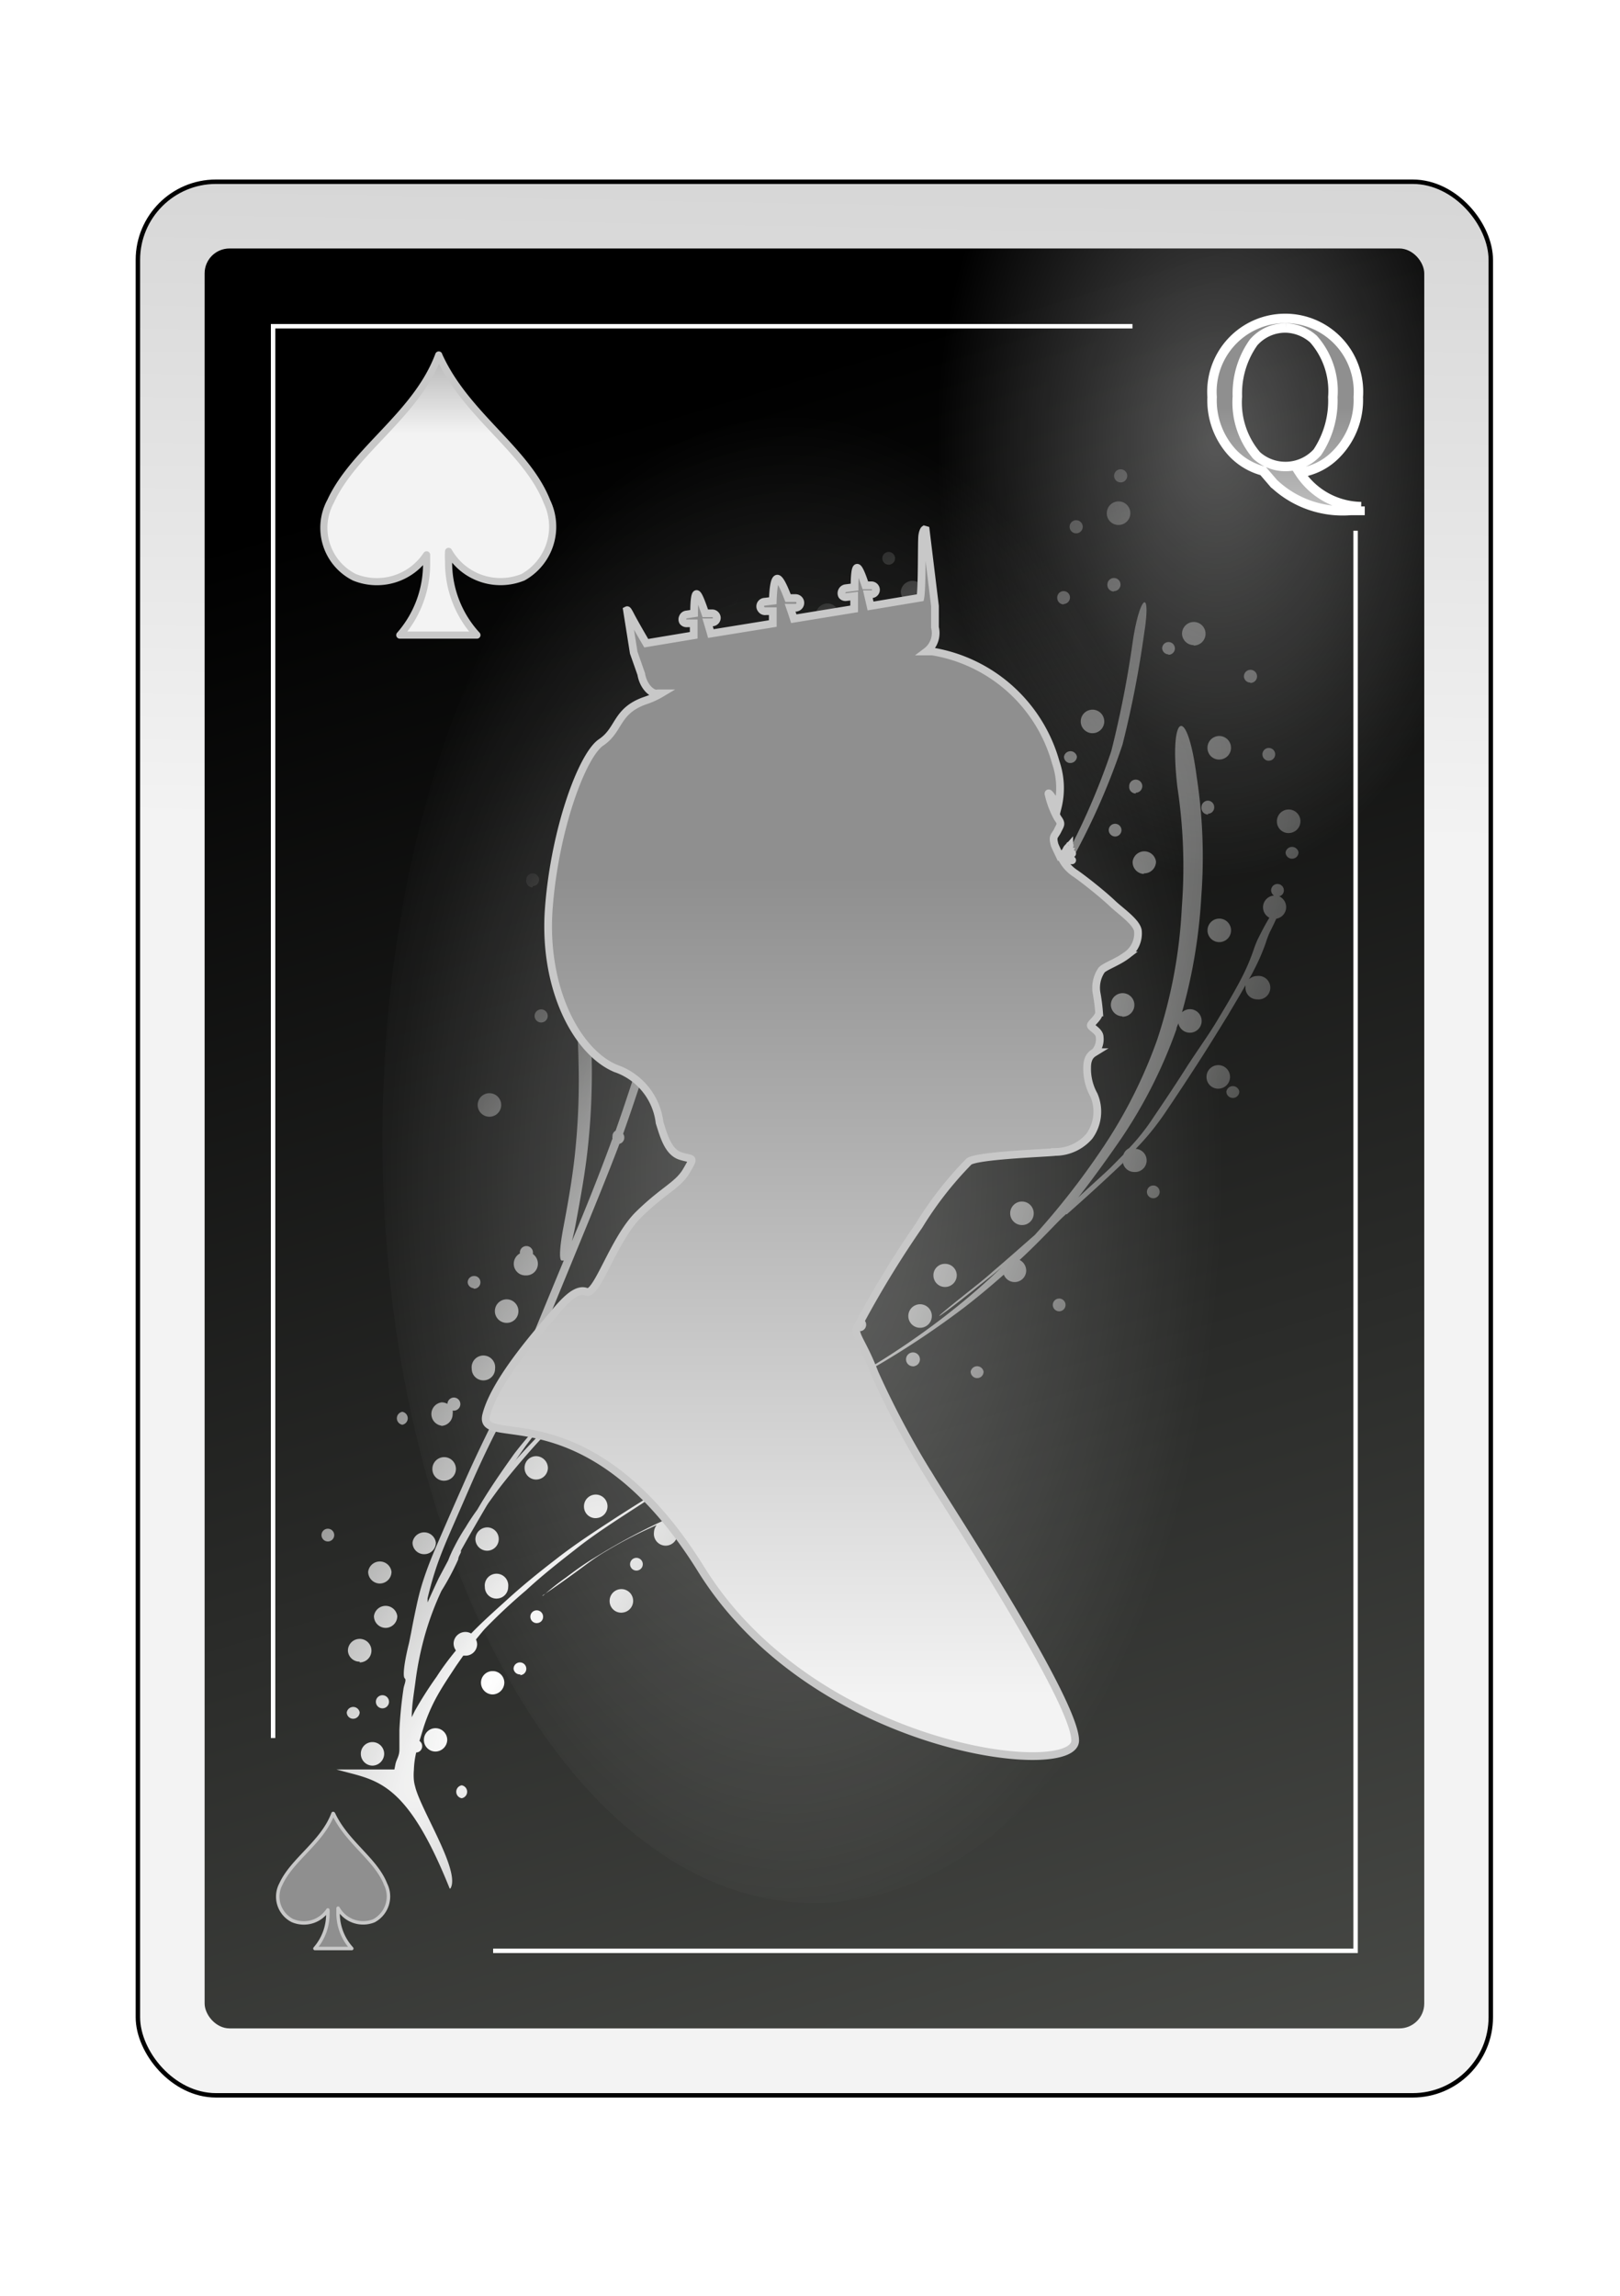 <?xml version="1.0" encoding="UTF-8" standalone="no"?>
<svg
   id="svg2"
   viewBox="0 0 84 119"
   version="1.1"
   sodipodi:docname="QS.svg"
   inkscape:version="1.3.2 (091e20e, 2023-11-25, custom)"
   xmlns:inkscape="http://www.inkscape.org/namespaces/inkscape"
   xmlns:sodipodi="http://sodipodi.sourceforge.net/DTD/sodipodi-0.dtd"
   xmlns:xlink="http://www.w3.org/1999/xlink"
   xmlns="http://www.w3.org/2000/svg"
   xmlns:svg="http://www.w3.org/2000/svg">
  <sodipodi:namedview
     id="namedview6"
     pagecolor="#ffffff"
     bordercolor="#000000"
     borderopacity="0.25"
     inkscape:showpageshadow="2"
     inkscape:pageopacity="0.0"
     inkscape:pagecheckerboard="0"
     inkscape:deskcolor="#d1d1d1"
     inkscape:zoom="15.285714"
     inkscape:cx="41.96729"
     inkscape:cy="59.5"
     inkscape:window-width="3840"
     inkscape:window-height="2054"
     inkscape:window-x="-11"
     inkscape:window-y="-11"
     inkscape:window-maximized="1"
     inkscape:current-layer="svg2" />
  <defs
     id="defs6">
    <style
       id="style1">
      .cls-1 {
        filter: url(#filter63625-2-3);
      }

      .cls-2 {
        stroke: #000;
        fill: url(#linear-gradient);
      }

      .cls-2, .cls-6 {
        stroke-miterlimit: 10;
        stroke-width: 0.23px;
      }

      .cls-3 {
        fill: url(#linear-gradient-2);
      }

      .cls-4 {
        opacity: 0.31;
        fill: url(#radial-gradient);
      }

      .cls-4, .cls-5, .cls-7 {
        isolation: isolate;
      }

      .cls-5 {
        opacity: 0.32;
        fill: url(#radial-gradient-2);
      }

      .cls-6 {
        fill: none;
      }

      .cls-11, .cls-6 {
        stroke: #fff;
      }

      .cls-7 {
        opacity: 0.32;
        fill: url(#radial-gradient-3);
      }

      .cls-10, .cls-12, .cls-8 {
        stroke: #c8c8c8;
      }

      .cls-12, .cls-8 {
        stroke-linejoin: round;
      }

      .cls-8 {
        stroke-width: 0.18px;
        fill: url(#linear-gradient-3);
      }

      .cls-9 {
        fill: url(#radial-gradient-4);
      }

      .cls-10 {
        stroke-width: 0.4px;
        fill-rule: evenodd;
        fill: url(#linear-gradient-4);
      }

      .cls-11 {
        stroke-width: 0.49px;
        fill: url(#linear-gradient-5);
      }

      .cls-12 {
        stroke-width: 0.37px;
        fill: url(#linear-gradient-6);
      }
    </style>
    <filter
       id="filter63625-2-3"
       name="filter63625-2-3"
       x="-0.129"
       y="-0.091"
       width="1.257"
       height="1.182">
      <feGaussianBlur
         result="feGaussianBlur63627-6-62"
         stdDeviation="3.76"
         id="feGaussianBlur1" />
    </filter>
    <linearGradient
       id="linear-gradient"
       x1="-1220.02"
       y1="-2182.9"
       x2="-1210.53"
       y2="-1668.39"
       gradientTransform="matrix(0.23, 0, 0, -0.23, 318.64, -459.03)"
       gradientUnits="userSpaceOnUse">
      <stop
         offset="0"
         stop-color="#f3f3f3"
         id="stop1" />
      <stop
         offset="1"
         stop-color="#8f8f8f"
         id="stop2" />
    </linearGradient>
    <linearGradient
       id="linear-gradient-2"
       x1="-1695.53"
       y1="-1957.34"
       x2="-1563.25"
       y2="-2395.05"
       gradientTransform="matrix(0.24, 0, 0, -0.24, 433.76, -446.28)"
       gradientUnits="userSpaceOnUse">
      <stop
         offset="0"
         id="stop3" />
      <stop
         offset="1"
         stop-color="#555753"
         id="stop4" />
    </linearGradient>
    <radialGradient
       id="radial-gradient"
       cx="233.22"
       cy="6290.67"
       r="58.68"
       gradientTransform="matrix(-0.23, 0, 0, 0.21, 68.53, -1201.47)"
       gradientUnits="userSpaceOnUse">
      <stop
         offset="0"
         stop-color="#fff"
         id="stop5" />
      <stop
         offset="1"
         stop-color="#fff"
         stop-opacity="0"
         id="stop6" />
    </radialGradient>
    <radialGradient
       id="radial-gradient-2"
       cx="-1253.81"
       cy="-1179.16"
       r="63.15"
       gradientTransform="matrix(0.23, 0, 0, -0.36, 351.45, -401.71)"
       xlink:href="#radial-gradient" />
    <radialGradient
       id="radial-gradient-3"
       cx="-436.05"
       cy="821.17"
       r="26.74"
       gradientTransform="matrix(0.84, 0, 0, -1.48, 407.24, 1276.31)"
       xlink:href="#radial-gradient" />
    <linearGradient
       id="linear-gradient-3"
       x1="-4294.58"
       y1="-12398.77"
       x2="-4294.58"
       y2="-12344.25"
       gradientTransform="matrix(0.06, 0, 0, -0.06, 280.94, -624.96)"
       xlink:href="#linear-gradient" />
    <radialGradient
       id="radial-gradient-4"
       cx="-170.38"
       cy="1370.9"
       r="25.37"
       gradientTransform="matrix(0.83, 0.56, 2.15, -3.16, -2780.82, 4514.96)"
       xlink:href="#radial-gradient" />
    <linearGradient
       id="linear-gradient-4"
       x1="-1328.4"
       y1="-2536.87"
       x2="-1328.4"
       y2="-2359.95"
       gradientTransform="matrix(0.24, 0, 0, -0.24, 356.24, -520.93)"
       xlink:href="#linear-gradient" />
    <linearGradient
       id="linear-gradient-5"
       x1="-852.61"
       y1="-2297.97"
       x2="-852.61"
       y2="-2251.26"
       gradientTransform="matrix(0.24, 0, 0, -0.24, 268.35, -519.16)"
       xlink:href="#linear-gradient" />
    <linearGradient
       id="linear-gradient-6"
       x1="-2526.04"
       y1="-5420.83"
       x2="-2526.04"
       y2="-5366.28"
       gradientTransform="matrix(0.13, 0, 0, -0.12, 345.05, -628.04)"
       xlink:href="#linear-gradient" />
  </defs>
  <title
     id="title6">Queen of Spades</title>
  <g
     id="queen_spade"
     data-name="queen spade">
    <g
       id="use72927">
      <g
         id="g70523">
        <rect
           id="rect70527"
           class="cls-2"
           x="7.15"
           y="9.42"
           width="70.15"
           height="99.19"
           rx="4.05"
           ry="4.05" />
        <rect
           id="rect6077"
           class="cls-3"
           x="10.61"
           y="12.88"
           width="63.24"
           height="92.26"
           rx="1.29"
           ry="1.29" />
        <rect
           id="rect70531"
           class="cls-4"
           x="10.61"
           y="80.86"
           width="26.55"
           height="24.28"
           rx="0.85"
           ry="0.85" />
        <rect
           id="rect70533"
           class="cls-5"
           x="45.27"
           y="12.88"
           width="28.57"
           height="45.27"
           rx="1.04"
           ry="1.04" />
        <path
           id="path70535"
           class="cls-6"
           d="M25.57,101.12H70.29V27.51M58.72,16.91H14.16V90.09" />
        <path
           id="path70537"
           class="cls-7"
           d="M64.6,59c0,21.89-10,39.64-22.38,39.64S19.83,80.9,19.83,59s10-39.64,22.39-39.64S64.6,37.12,64.6,59Z" />
      </g>
    </g>
    <g
       id="use74182">
      <path
         id="path74108"
         class="cls-8"
         d="M17.27,94c-.56,1.5-2.11,2.37-2.7,3.65a1.39,1.39,0,0,0,.59,1.9A1.49,1.49,0,0,0,17,99a1.34,1.34,0,0,1,0,.2,2.71,2.71,0,0,1-.67,1.8h1.91a2.71,2.71,0,0,1-.71-1.84c0-.09,0-.17,0-.25a1.49,1.49,0,0,0,1.86.65,1.43,1.43,0,0,0,.6-1.9c-.51-1.3-2-2.15-2.7-3.65Z" />
    </g>
    <path
       id="path7090"
       class="cls-9"
       d="M23.36,97.88c.53-.9-1.57-4.1-1.84-5.3a1.7,1.7,0,0,1-.06-.31,3,3,0,0,1,0-.52,4.63,4.63,0,0,1,.12-.91.32.32,0,0,0,.31-.33.32.32,0,0,0-.14-.27l.21-.69a9.11,9.11,0,0,1,.6-1.44c.32-.61.71-1.18,1.09-1.76l.37-.53h.11a.6.6,0,0,0,.61-.6.65.65,0,0,0-.06-.24c.15-.18.3-.37.45-.54a29.36,29.36,0,0,1,2.14-2c.81-.75,1.67-1.43,2.53-2.1,1-.8,2.12-1.51,3.21-2.22s2.08-1.31,3.13-2l.15,0a.61.61,0,0,0,0-1.21.61.61,0,0,0-.61.6.6.6,0,0,0,.44.58l-.3.17c-1.28.77-2.55,1.55-3.81,2.36-1.09.71-2.19,1.42-3.22,2.23-.87.67-1.72,1.36-2.53,2.1-.62.56-1.25,1.12-1.83,1.72a.61.61,0,0,0-.91.52.62.62,0,0,0,.12.36c-.36.44-.7.89-1,1.36A19.74,19.74,0,0,0,21.5,88.7l-.15.31c0-.61.11-1.22.19-1.83a16.57,16.57,0,0,1,.52-2.52,15.31,15.31,0,0,1,.83-2.2,13,13,0,0,0,.87-1.63c0-.12.09-.25.14-.37l0-.09c.44-.79.89-1.56,1.34-2.33l.09-.14.51-.7c.49-.64,1-1.25,1.54-1.87.68-.78,1.4-1.52,2.12-2.25s1.68-1.62,2.54-2.41,1.87-1.65,2.8-2.49l3-2.63c1.12-1,2.21-2,3.28-3l1.7-1.65a10.71,10.71,0,0,0,1.68-1.33c1.11-.94,2.23-1.86,3.39-2.74a15.89,15.89,0,0,1,2.27-1.56l.5-.22a.57.57,0,0,0,0,.18.61.61,0,0,0,.6.61.6.6,0,0,0,.6-.61.58.58,0,0,0-.14-.39c2.23-.16,2.69-.49.27-.33a1.82,1.82,0,0,0-.57.13h-.16a.59.59,0,0,0-.53.33,21.16,21.16,0,0,0-3.41,2.21C46.15,58,45,59,43.94,59.9c-.46.39-.76.66-.94.83L44.72,59c1.25-1.26,2.43-2.58,3.58-3.93.71-.85,1.39-1.73,2.06-2.61a.62.62,0,0,0,.47.22.6.6,0,0,0,.6-.61.6.6,0,0,0-.36-.55c.3-.41.6-.81.89-1.22a56.29,56.29,0,0,0,3.46-5.45,35.88,35.88,0,0,0,2.78-6.24,54,54,0,0,0,1.13-5.8c.37-2.33-.21-2-.58.34a53.82,53.82,0,0,1-1.13,5.79,35.92,35.92,0,0,1-2.79,6.24c-.08.15-.18.29-.26.44a.33.33,0,1,0-.33.41l.12,0a52.87,52.87,0,0,1-3,4.63l-.6.84a.6.6,0,0,0-.55.59s0,.08,0,.12c-.81,1.1-1.64,2.17-2.52,3.22-1.15,1.35-2.33,2.67-3.58,3.93s-2.36,2.39-3.58,3.54-2.17,2-3.3,3-2,1.75-3,2.64S32.4,70.19,31.46,71s-1.6,1.46-2.36,2.23a.35.35,0,0,0-.16-.2l.9-.91c1-.94,2-1.85,3-2.8,1.19-1.11,2.34-2.25,3.48-3.4A39.09,39.09,0,0,0,40,61.74a46.23,46.23,0,0,0,3.28-5.4,36,36,0,0,0,2.66-6.11,41.51,41.51,0,0,0,1.36-7,57.54,57.54,0,0,0,.08-6,.61.61,0,0,0,.2-.45.6.6,0,0,0-.24-.48c0-.25,0-.49,0-.74,0-.42,0-.83,0-1.25-.09-2.35-.66-2-.57.33,0,.42,0,.83,0,1.25,0,.11,0,.22,0,.33a.59.59,0,0,0-.39.56.6.6,0,0,0,.43.57c0,1,0,2.07,0,3.11a.64.64,0,0,0-.24-.05.6.6,0,0,0-.6.6.61.61,0,0,0,.6.61.78.78,0,0,0,.22,0c0,.66-.05,1.34-.1,2-.19,1.51-.42,3-.75,4.51,0-.71,0-1.42,0-2.13a49.81,49.81,0,0,0-.37-5,28,28,0,0,0-.68-3.4,12,12,0,0,0-.57-1.66,1.86,1.86,0,0,0-.27-.45c-1.9-1.71-2.54-1.32-.62.37a1.73,1.73,0,0,1,.27.43,12,12,0,0,1,.57,1.66,27.92,27.92,0,0,1,.7,3.39,50.24,50.24,0,0,1,.38,5c0,.93,0,1.87,0,2.81a7.87,7.87,0,0,0,0,1.22,1.55,1.55,0,0,0-.07.23C45,51.71,44.52,52.84,44,54a.61.61,0,0,0-.53-.3.6.6,0,0,0-.6.6.61.61,0,0,0,.6.61l.12,0c-.29.62-.6,1.23-.94,1.83a45.09,45.09,0,0,1-3.29,5.41,39.09,39.09,0,0,1-3.62,4.2c-1.14,1.15-2.29,2.3-3.48,3.41-1,.94-2,1.86-3.05,2.8l-.51.52a.33.33,0,0,0-.28.28,19.78,19.78,0,0,0-1.76,2c-.67.94-1.33,1.89-1.91,2.89-.22.3-.42.6-.61.92a10,10,0,0,0-.58,1,6.43,6.43,0,0,0-.32.71v0l-.49.92c-.2.42-.39.84-.58,1.26,0-.07,0-.14,0-.21a18.09,18.09,0,0,1,.5-1.74c.24-.68.52-1.34.81-2l1.06-2.43c.49-1.1,1-2.17,1.57-3.23.69-1.31,1.3-2.66,1.88-4,.69-1.66,1.37-3.32,2.06-5s1.41-3.43,2.07-5.16a.33.33,0,0,0,.25-.32.32.32,0,0,0-.06-.2c.65-1.82,1.24-3.66,1.8-5.51.65-2.15,1.21-4.32,1.65-6.52A42.61,42.61,0,0,0,36.34,39c-.08-2.63-.38-5.25-.7-7.87-.2-1.57-.44-3.14-.68-4.71A5.23,5.23,0,0,0,34.6,25a.65.65,0,0,0,.19,0,.61.61,0,0,0,.61-.61.61.61,0,0,0-1.21,0,.59.59,0,0,0,.17.42,3.7,3.7,0,0,0,0,1.88c.11.69.21,1.39.32,2.08a.38.38,0,0,0-.24-.08.33.33,0,0,0,0,.66.34.34,0,0,0,.3-.18q.16,1.11.3,2.22c0,.19,0,.38.07.57a.6.6,0,1,0-.27,1.14.61.61,0,0,0,.39-.15c.25,2.1.46,4.2.53,6.31a42.8,42.8,0,0,1-.53,7.75c-.44,2.2-1,4.37-1.65,6.52-.52,1.7-1.07,3.4-1.66,5.08a.31.31,0,0,0-.16.29.25.25,0,0,0,0,.12c-.05.11-.09.23-.13.34q-1,2.7-2.14,5.36c-.69,1.65-1.37,3.31-2.07,5-.58,1.35-1.19,2.7-1.88,4C25,74.81,24.49,75.88,24,77c-.36.81-.72,1.63-1.07,2.44s-.58,1.33-.82,2-.37,1.14-.5,1.74-.21,1-.3,1.49c-.05.22-.08.43-.14.65-.25,1.06-.28,1.6-.18,1.68s-.05.36-.07.55a21.33,21.33,0,0,0-.21,2.13c0,.33,0,.66,0,1s-.14.49-.2.74l-.06.3h-3c2,.58,3.56.41,5.87,6.18Zm.58-4.67a.34.34,0,0,0,0-.67.34.34,0,0,0,0,.67Zm-4.63-1.69a.62.62,0,0,0,.61-.61.61.61,0,0,0-.61-.61.6.6,0,0,0-.6.61A.61.61,0,0,0,19.31,91.52Zm3.27-.73a.62.62,0,0,0,.61-.61.61.61,0,0,0-.61-.6.6.6,0,0,0-.6.6A.6.6,0,0,0,22.58,90.79Zm-4.27-1.7a.34.34,0,0,0,.34-.33.34.34,0,0,0-.67,0A.33.33,0,0,0,18.31,89.09Zm1.52-.54a.34.34,0,1,0-.34-.34A.34.34,0,0,0,19.83,88.55Zm5.71-.72a.62.62,0,0,0,.61-.61.6.6,0,0,0-.61-.6.6.6,0,0,0-.6.6A.61.61,0,0,0,25.54,87.83Zm1.42-1a.33.33,0,1,0-.33-.33A.33.33,0,0,0,27,86.79Zm-8.31-.66a.61.61,0,1,0-.61-.6A.6.6,0,0,0,18.65,86.13ZM20,84.38a.61.61,0,0,0,.6-.61.61.61,0,0,0-1.21,0A.61.61,0,0,0,20,84.38Zm7.83-.25a.32.32,0,0,0,.33-.33.33.33,0,0,0-.33-.33.33.33,0,0,0-.33.33A.33.33,0,0,0,27.87,84.13Zm4.39-.54a.61.61,0,1,0-.61-.61A.6.6,0,0,0,32.26,83.59Zm-6.47-.73a.6.6,0,0,0,.6-.6.61.61,0,1,0-1.21,0A.6.6,0,0,0,25.79,82.86Zm2.37-.15s.7-.46,1.82-1.28c.48-.35.94-.71,1.44-1a22.34,22.34,0,0,1,2.21-1.17l.46-.21a.63.63,0,0,0-.14.38.61.61,0,1,0,1.21,0,.59.59,0,0,0-.57-.59c.53-.23,1.06-.47,1.6-.67s1.21-.49,1.81-.72l.78-.29c2.39-.92,3-1.28.62-.37l-.78.3-1.82.72c-.87.34-1.72.72-2.56,1.1a32.55,32.55,0,0,0-3.43,1.87c-.5.3-1,.67-1.44,1A13.37,13.37,0,0,0,28.16,82.71Zm-8.43-.63a.61.61,0,0,0,.61-.61.61.61,0,0,0-1.21,0A.61.61,0,0,0,19.73,82.08ZM33,81.41a.33.33,0,1,0-.33-.33A.33.33,0,0,0,33,81.41Zm-11-.85a.6.6,0,0,0,.6-.6.61.61,0,0,0-1.21,0A.6.6,0,0,0,22,80.56Zm3.26-.18a.6.6,0,0,0,.6-.6.6.6,0,0,0-.6-.61.62.62,0,0,0-.61.61A.61.61,0,0,0,25.24,80.38ZM17,79.9a.33.33,0,0,0,.33-.33.33.33,0,1,0-.66,0A.33.33,0,0,0,17,79.9Zm21.11-1.15a.34.34,0,0,0,0-.67.34.34,0,0,0,0,.67Zm-7.22-.06a.61.61,0,1,0-.61-.61A.6.6,0,0,0,30.93,78.69Zm10.67-.54a.34.34,0,0,0,0-.67h0a.6.6,0,0,0-.42-1,.61.61,0,1,0,0,1.21l.17,0a.33.33,0,0,0,.28.51Zm2.09-1.4a.61.61,0,1,0-.61-.6A.6.6,0,0,0,43.69,76.75Zm-20.62,0a.61.61,0,1,0-.61-.6A.6.6,0,0,0,23.07,76.75Zm4.77-.06a.61.61,0,0,0,.61-.6.62.62,0,0,0-.61-.61.6.6,0,0,0-.6.61A.6.6,0,0,0,27.84,76.69Zm17.39-.06a.33.33,0,1,0-.33-.33A.33.33,0,0,0,45.23,76.63Zm-13-.42a.34.34,0,0,0,0-.67.34.34,0,0,0,0,.67Zm-5.54-.4.6-.85a16.79,16.79,0,0,1,1.2-1.45.36.36,0,0,0,.21.15c-.65.66-1.3,1.32-1.9,2Zm11.5-.91,2-1.1L41.64,73l.17,0a.6.6,0,0,0,.58-.45l2.08-1.18L42.4,72.53a.51.51,0,0,0,0-.13.61.61,0,1,0-.8.57l-.48.26-3,1.67ZM46,74.82a.34.34,0,0,0,0-.67.34.34,0,0,0,0,.67Zm-23.14-.91a.61.61,0,0,0,.61-.61.58.58,0,0,0,0-.18h.06a.34.34,0,0,0,.34-.34.34.34,0,0,0-.34-.34.34.34,0,0,0-.33.33.61.61,0,0,0-.3-.08.61.61,0,0,0,0,1.21Zm-2-.06a.34.34,0,0,0,0-.67.34.34,0,0,0,0,.67Zm4.21-2.3a.6.6,0,0,0,.6-.6.61.61,0,1,0-1.21,0A.6.6,0,0,0,25.06,71.55Zm25.56-.12A.33.33,0,0,0,51,71.1a.34.34,0,0,0-.67,0A.34.34,0,0,0,50.62,71.43Zm-5.91-.21.91-.52A45.33,45.33,0,0,0,50,67.77c.7-.54,1.38-1.11,2.05-1.7a.6.6,0,0,0,1.16-.2.62.62,0,0,0-.34-.56c.48-.44.94-.9,1.4-1.37s.66-.69,1-1l.05,0c1-.88,1.95-1.75,2.9-2.65a.1.1,0,0,1,0-.05.6.6,0,0,0,.6.51.6.6,0,0,0,.07-1.2,13.4,13.4,0,0,0,1.51-1.85c.57-.84,1.13-1.69,1.68-2.54s1.08-1.71,1.61-2.57c.3-.51.6-1,.89-1.52,0,0,0,.08,0,.12a.6.6,0,0,0,.6.61.61.61,0,1,0,0-1.21.63.63,0,0,0-.42.17c.08-.15.17-.29.24-.44a10.83,10.83,0,0,0,.63-1.44,5.37,5.37,0,0,1,.21-.56c.14-.27.25-.51.34-.7a.61.61,0,0,0,.51-.6.62.62,0,0,0-.36-.56.31.31,0,0,0,.24-.31.33.33,0,1,0-.66,0,.33.33,0,0,0,.15.27.61.61,0,0,0-.24,1.15c-.18.29-.37.65-.6,1.11a5.42,5.42,0,0,0-.22.56,10.59,10.59,0,0,1-.61,1.43c-.4.78-.85,1.52-1.3,2.27S62,54.57,61.46,55.42s-1.11,1.7-1.68,2.54a11,11,0,0,1-1.24,1.56.59.59,0,0,0-.29.33l-.68.69c-.55.52-1.1,1-1.66,1.53.78-1,1.5-2,2.19-3A25,25,0,0,0,61,53.35c0-.1.07-.21.1-.31a.61.61,0,1,0,.6-.73.63.63,0,0,0-.41.16,27.8,27.8,0,0,0,1-6,27.45,27.45,0,0,0-.24-6.21c-.5-3.85-1.45-3.31-1,.54a27.56,27.56,0,0,1,.23,6.22,25.74,25.74,0,0,1-1.27,6.85,25.17,25.17,0,0,1-2.92,5.76,39.38,39.38,0,0,1-3.43,4.38c-.72.63-1.44,1.27-2.17,1.89-.52.47-1.08.89-1.62,1.33-1.91,1.52-1.31,1.17.6-.35.49-.4,1-.78,1.48-1.2a.08.08,0,0,0,0,0,36.9,36.9,0,0,1-3,2.58,40.92,40.92,0,0,1-4.27,2.88Zm-3.35-.15a.34.34,0,0,0,0-.67.34.34,0,0,0,0,.67Zm6-.25a.36.36,0,1,0-.06,0S47.39,70.83,47.41,70.82ZM34,70.65a.62.62,0,0,0,.61-.61.6.6,0,0,0-.61-.6.6.6,0,0,0-.6.6A.61.61,0,0,0,34,70.65Zm1.84-.19a.33.33,0,1,0-.33-.33A.34.34,0,0,0,35.85,70.46ZM44.63,69a.34.34,0,0,0,0-.67.34.34,0,0,0,0,.67Zm3-.18a.61.61,0,1,0,0-1.21.61.61,0,0,0,0,1.21Zm-21.35-.25a.6.6,0,0,0,.6-.6.61.61,0,1,0-.6.6Zm28.64-.6a.33.33,0,0,0,0-.66.33.33,0,0,0,0,.66ZM33.58,67.8a.61.61,0,1,0-.6-.61A.61.61,0,0,0,33.58,67.8Zm-9-1a.33.33,0,0,0,.33-.33.32.32,0,0,0-.33-.33.33.33,0,0,0-.33.33A.33.33,0,0,0,24.54,66.77ZM49,66.71a.61.61,0,0,0,.61-.6.6.6,0,0,0-.61-.6.59.59,0,0,0-.6.6A.6.6,0,0,0,49,66.71Zm-21.71-.6a.6.6,0,0,0,.6-.6.62.62,0,0,0-.26-.51.51.51,0,0,0,0-.13.34.34,0,0,0-.67,0,.3.3,0,0,0,0,.1.61.61,0,0,0-.32.54A.6.6,0,0,0,27.24,66.11Zm13.06-.55a.6.6,0,0,0,.6-.6.6.6,0,0,0-.6-.61.62.62,0,0,0-.61.61A.61.61,0,0,0,40.3,65.56Zm-11.14-.22c.14,0,.42-.69.65-1.94s.47-2.54.61-3.82a36,36,0,0,0,.21-4.76,30.24,30.24,0,0,0-.34-3.55,23.89,23.89,0,0,0-.44-2.36,7.25,7.25,0,0,0-.29-.9c-1-2.33-1.7-1.95-.62.36a5.53,5.53,0,0,1,.28.9,23.42,23.42,0,0,1,.46,2.36A27.92,27.92,0,0,1,30,55.17a35.88,35.88,0,0,1-.2,4.75c-.14,1.28-.37,2.55-.61,3.82-.2,1.1-.18,1.61-.06,1.6Zm12.92,0a.33.33,0,1,0-.33-.33A.34.34,0,0,0,42.08,65.32Zm-9.92-.24a.34.34,0,0,0,.34-.33.34.34,0,0,0-.67,0A.33.33,0,0,0,32.16,65.08Zm4-1.09a.61.61,0,0,0,0-1.21.61.61,0,1,0,0,1.21ZM53,63.5a.6.6,0,0,0,.6-.6.61.61,0,1,0-.6.6Zm6.8-1.39a.33.33,0,1,0-.33-.33A.33.33,0,0,0,59.81,62.11ZM48.28,59.27a.61.61,0,1,0-.6-.6A.6.6,0,0,0,48.28,59.27Zm6.45-1a.33.33,0,0,0,.33-.33.34.34,0,0,0-.67,0A.34.34,0,0,0,54.73,58.3ZM25.3,57.88a.61.61,0,1,0,0-1.21.61.61,0,0,0,0,1.21Zm15.31-.24A.61.61,0,1,0,40,57,.6.6,0,0,0,40.61,57.64Zm23.31-.73a.33.33,0,0,0,.34-.33.34.34,0,0,0-.67,0A.33.33,0,0,0,63.92,56.91Zm-.75-.48a.61.61,0,1,0-.61-.6A.6.6,0,0,0,63.17,56.43Zm-18.82-.18a.61.61,0,0,0,.61-.61.61.61,0,1,0-1.21,0A.6.6,0,0,0,44.35,56.25Zm-10-.67a.61.61,0,1,0,0-1.21.61.61,0,0,0,0,1.21ZM28.05,53a.34.34,0,1,0-.33-.34A.34.34,0,0,0,28.05,53Zm3.48-.12a.61.61,0,1,0,0-1.21.61.61,0,0,0,0,1.21Zm26.67-.18a.61.61,0,1,0-.6-.61A.61.61,0,0,0,58.2,52.68Zm-23-.61a.33.33,0,1,0,0-.66.33.33,0,1,0,0,.66Zm8.38-2.54a.61.61,0,0,0,0-1.21.61.61,0,1,0,0,1.21Zm7.13-.06a.6.6,0,0,0,.61-.6.61.61,0,1,0-1.21,0A.6.6,0,0,0,50.76,49.47Zm12.59-.66a.61.61,0,0,0,0-1.21.61.61,0,1,0,0,1.21ZM33.1,48.32a.6.6,0,0,0,.6-.6.59.59,0,0,0-.6-.6.6.6,0,0,0-.6.6A.6.6,0,0,0,33.1,48.32Zm15.37-.06a.6.6,0,0,0,.6-.6.61.61,0,1,0-1.21,0A.6.6,0,0,0,48.47,48.26ZM36.34,46.93a.33.33,0,0,0,0-.66.33.33,0,1,0,0,.66Zm-8.72-1a.33.33,0,1,0-.33-.33A.34.34,0,0,0,27.62,46Zm22-.12a.33.33,0,1,0-.33-.33A.34.34,0,0,0,49.58,45.84Zm9.71-.54a.61.61,0,0,0,.61-.61.61.61,0,0,0-1.21,0A.61.61,0,0,0,59.29,45.3Zm-16-.24a.34.34,0,0,0,0-.67.34.34,0,1,0,0,.67ZM67,44.51a.33.33,0,0,0,.33-.33.34.34,0,0,0-.67,0A.33.33,0,0,0,67,44.51Zm-23-.12a.61.61,0,0,0,0-1.21.61.61,0,1,0,0,1.21Zm9.68-.18a.61.61,0,0,0,0-1.21.61.61,0,1,0,0,1.21Zm4.14-.85a.33.33,0,1,0-.33-.33A.34.34,0,0,0,57.81,43.36Zm9-.18a.61.61,0,1,0-.61-.6A.6.6,0,0,0,66.86,43.18Zm-32,0a.34.34,0,0,0-.07-.67.34.34,0,1,0,0,.67Zm27.81-1a.33.33,0,0,0,.33-.34.34.34,0,0,0-.33-.34.34.34,0,0,0-.33.34A.34.34,0,0,0,62.65,42.22Zm-24.22-.61A.61.61,0,0,0,39,41a.6.6,0,0,0-.6-.6.61.61,0,0,0-.61.6A.62.62,0,0,0,38.43,41.61Zm20.47-.48a.34.34,0,1,0-.33-.33A.34.34,0,0,0,58.9,41.13ZM49,40.28a.62.62,0,0,0,.61-.61s0,0,0,0a.41.41,0,0,0,.16,0,.33.33,0,1,0,0-.66.32.32,0,0,0-.32.24.63.63,0,0,0-.44-.18.6.6,0,0,0-.6.6.61.61,0,0,0,.6.61Zm6.5-.73a.34.34,0,0,0,.34-.33.34.34,0,0,0-.67,0A.33.33,0,0,0,55.45,39.55Zm10.29-.12a.33.33,0,0,0,.33-.33.33.33,0,0,0-.66,0A.33.33,0,0,0,65.74,39.43Zm-2.57-.06a.61.61,0,1,0-.61-.6A.6.6,0,0,0,63.17,39.37Zm-25.29-.18a.61.61,0,1,0-.6-.61A.61.61,0,0,0,37.88,39.19ZM43,38.53a.61.61,0,0,0,.61-.61.6.6,0,0,0-.61-.6.59.59,0,0,0-.56.39.33.33,0,0,0,0,.51A.59.59,0,0,0,43,38.53ZM56.57,38a.61.61,0,1,0,0-1.21.61.61,0,0,0,0,1.21Zm-22.32-.61a.6.6,0,0,0,.61-.6.62.62,0,0,0-.61-.61.61.61,0,0,0-.6.61A.6.6,0,0,0,34.25,37.37Zm10.2-1.87a.33.33,0,0,0,.33-.33.34.34,0,0,0-.67,0A.34.34,0,0,0,44.45,35.5Zm20.38-.12a.34.34,0,1,0-.33-.33A.33.33,0,0,0,64.83,35.38Zm-27.65-.06a.34.34,0,1,0,0-.67.34.34,0,0,0,0,.67Zm23.41-1.4a.33.33,0,1,0-.33-.33A.34.34,0,0,0,60.59,33.92Zm1.3-.48a.61.61,0,1,0-.6-.61A.61.61,0,0,0,61.89,33.44Zm-21.74-.73a.33.33,0,0,0,.34-.33.34.34,0,0,0-.34-.33.34.34,0,0,0-.34.33A.34.34,0,0,0,40.15,32.71Zm2.75-.24a.59.59,0,0,0,.6-.6.6.6,0,0,0-.6-.61.61.61,0,0,0-.6.61A.6.6,0,0,0,42.9,32.47Zm-5.2-1a.61.61,0,1,0-.61-.61A.61.61,0,0,0,37.7,31.51Zm17.45-.18a.34.34,0,0,0,.33-.34.33.33,0,0,0-.66,0A.34.34,0,0,0,55.15,31.33Zm-7.83-.07a.6.6,0,0,0,.6-.6.61.61,0,0,0-1.21,0A.6.6,0,0,0,47.32,31.26Zm10.43-.6a.34.34,0,1,0-.33-.34A.34.34,0,0,0,57.75,30.66ZM46.08,29.27a.33.33,0,1,0,0-.66.33.33,0,0,0,0,.66Zm-13-.18a.6.6,0,0,0,.6-.61.6.6,0,0,0-.6-.6.6.6,0,0,0-.6.6A.61.61,0,0,0,33.1,29.09Zm22.78-1.45a.34.34,0,0,0,0-.67.34.34,0,1,0,0,.67ZM58,27.21a.61.61,0,1,0-.61-.6A.6.6,0,0,0,58,27.21ZM32.28,26.3A.33.33,0,1,0,32,26,.34.34,0,0,0,32.28,26.3ZM58.05,25a.34.34,0,1,0,0-.67.34.34,0,0,0,0,.67Zm-16.63-.92a.33.33,0,0,0,.33-.33.33.33,0,0,0-.33-.33.33.33,0,0,0-.33.33A.32.32,0,0,0,41.42,24.12Zm-8.53-1.63a.33.33,0,0,0,.33-.33.32.32,0,0,0-.33-.33.33.33,0,0,0-.33.33A.33.33,0,0,0,32.89,22.49Zm1.69-1.21a.33.33,0,1,0-.33-.33A.33.33,0,0,0,34.58,21.28Z" />
    <g
       id="use81512">
      <path
         id="path72947"
         class="cls-10"
         d="M47.93,27.45s-.07.05-.11.32,0,2.7-.1,3.21l-2.58.43L45,30.8l.21,0a.23.23,0,0,0,.21-.25.24.24,0,0,0-.26-.21h0l-.29,0c-.16-.48-.33-.93-.43-.91s-.13.49-.13,1l-.46.06a.25.25,0,0,0-.19.14.26.26,0,0,0,0,.24.23.23,0,0,0,.22.08l.41-.05c0,.36,0,.66,0,.66l-3.13.51s-.08-.25-.19-.57l.28,0a.25.25,0,0,0,0-.5h0l-.39,0c-.2-.53-.44-1.07-.58-1s-.19.58-.21,1.14l-.42.05a.24.24,0,0,0-.17.4.23.23,0,0,0,.23.09l.36,0c0,.36,0,.64,0,.64l-3.21.52s-.07-.25-.17-.58l.27,0a.24.24,0,0,0,.21-.25.25.25,0,0,0-.26-.22h0l-.34,0c-.17-.49-.35-1-.45-1s-.13.52-.13,1l-.39.06a.23.23,0,0,0-.19.14.24.24,0,0,0,0,.23.24.24,0,0,0,.22.09l.34,0c0,.35,0,.62,0,.62l-2.46.41c-.26-.44-.66-1.14-.81-1.43s-.17-.29-.19-.28l0,0,.35,2.2.39,1.11c.1.63.56,1.08.86,1l.17,0a4.12,4.12,0,0,1-.84.38c-1.52.54-1.3,1.51-2.27,2.16s-2.39,4.44-2.71,8.56,1.41,7.47,3.46,8.34a3.39,3.39,0,0,1,2.28,2.81c.21.65.43,1.52,1.08,1.73s.76,0,.32.76-1.19,1-2.49,2.28-2.16,4.22-2.7,4-1.2.54-1.74,1.19-3,3.36-3.46,5.2,5.3-1.41,11.15,8,19.39,10.93,19.39,8.87-6.58-12.1-7.48-13.59a45.33,45.33,0,0,1-2.92-5.46c-.57-1.49-1-1.9-.95-2.28a52.23,52.23,0,0,1,3.25-5.36,18.44,18.44,0,0,1,2.6-3.33c.52-.32,4-.43,4.47-.49a2.35,2.35,0,0,0,1.76-.81,2.17,2.17,0,0,0,.24-2.14,2.8,2.8,0,0,1-.35-1.43c0-.57.27-.71.4-.79a1,1,0,0,0,.25-.78c0-.3-.44-.49-.46-.6s.43-.41.43-.68a9.36,9.36,0,0,0-.13-1,1.63,1.63,0,0,1,.24-1.17c.11-.19.84-.43,1.3-.78a1.38,1.38,0,0,0,.6-1.3c-.09-.46-.9-1-1.33-1.41s-1.33-1.14-1.9-1.54a2,2,0,0,1-.67-.71h.15c.15,0,.43.06.32,0s-.14,0-.27,0-.06-.12,0-.15.4-.22.26-.17-.23,0-.17-.1a.86.86,0,0,1,.17-.17.75.75,0,0,0-.26.19c0-.05.07-.21.14-.29a.36.36,0,0,0-.15.18.65.65,0,0,1-.34.31c-.07-.15-.16-.33-.26-.56-.14-.49,0-.45.15-.76s.23-.34,0-.65a4.66,4.66,0,0,1-.46-1.19c-.11-.34.39.39.46.65a4.12,4.12,0,0,0-.1-2.35,8,8,0,0,0-6.39-5.74l-.31,0a1.2,1.2,0,0,0,.44-1.25l0-1.11L48,27.47l0,0Zm7.52,16.39,0,0S55.48,43.8,55.45,43.84Z" />
    </g>
    <path
       id="use81658"
       class="cls-11"
       d="M70.58,26.26a3.88,3.88,0,0,1-3.19-1.76,3.24,3.24,0,0,0,1.74-.81,4,4,0,0,0,1.3-3.11,3.8,3.8,0,1,0-7.58,0,4,4,0,0,0,1,2.83,3.36,3.36,0,0,0,1.64,1l.55.64a5.2,5.2,0,0,0,4,1.41h.48v-.21M66.67,17a2.25,2.25,0,0,1,1.44.58,4.07,4.07,0,0,1,1,3,4.82,4.82,0,0,1-.8,2.86,2.23,2.23,0,0,1-3.15.17,4.22,4.22,0,0,1-1-3.06A4.57,4.57,0,0,1,65,17.75,2.18,2.18,0,0,1,66.67,17" />
    <g
       id="use81692">
      <path
         id="path23436"
         class="cls-12"
         d="M22.75,18.4c-1.16,3.11-4.38,4.92-5.61,7.59a2.87,2.87,0,0,0,1.23,3.93,3.09,3.09,0,0,0,3.75-1.16c0,.14,0,.28,0,.42a5.59,5.59,0,0,1-1.39,3.74h4a5.55,5.55,0,0,1-1.47-3.83,4.35,4.35,0,0,1,0-.51,3.1,3.1,0,0,0,3.86,1.34A3,3,0,0,0,28.36,26c-1.06-2.7-4.21-4.47-5.61-7.59Z" />
    </g>
  </g>
</svg>
